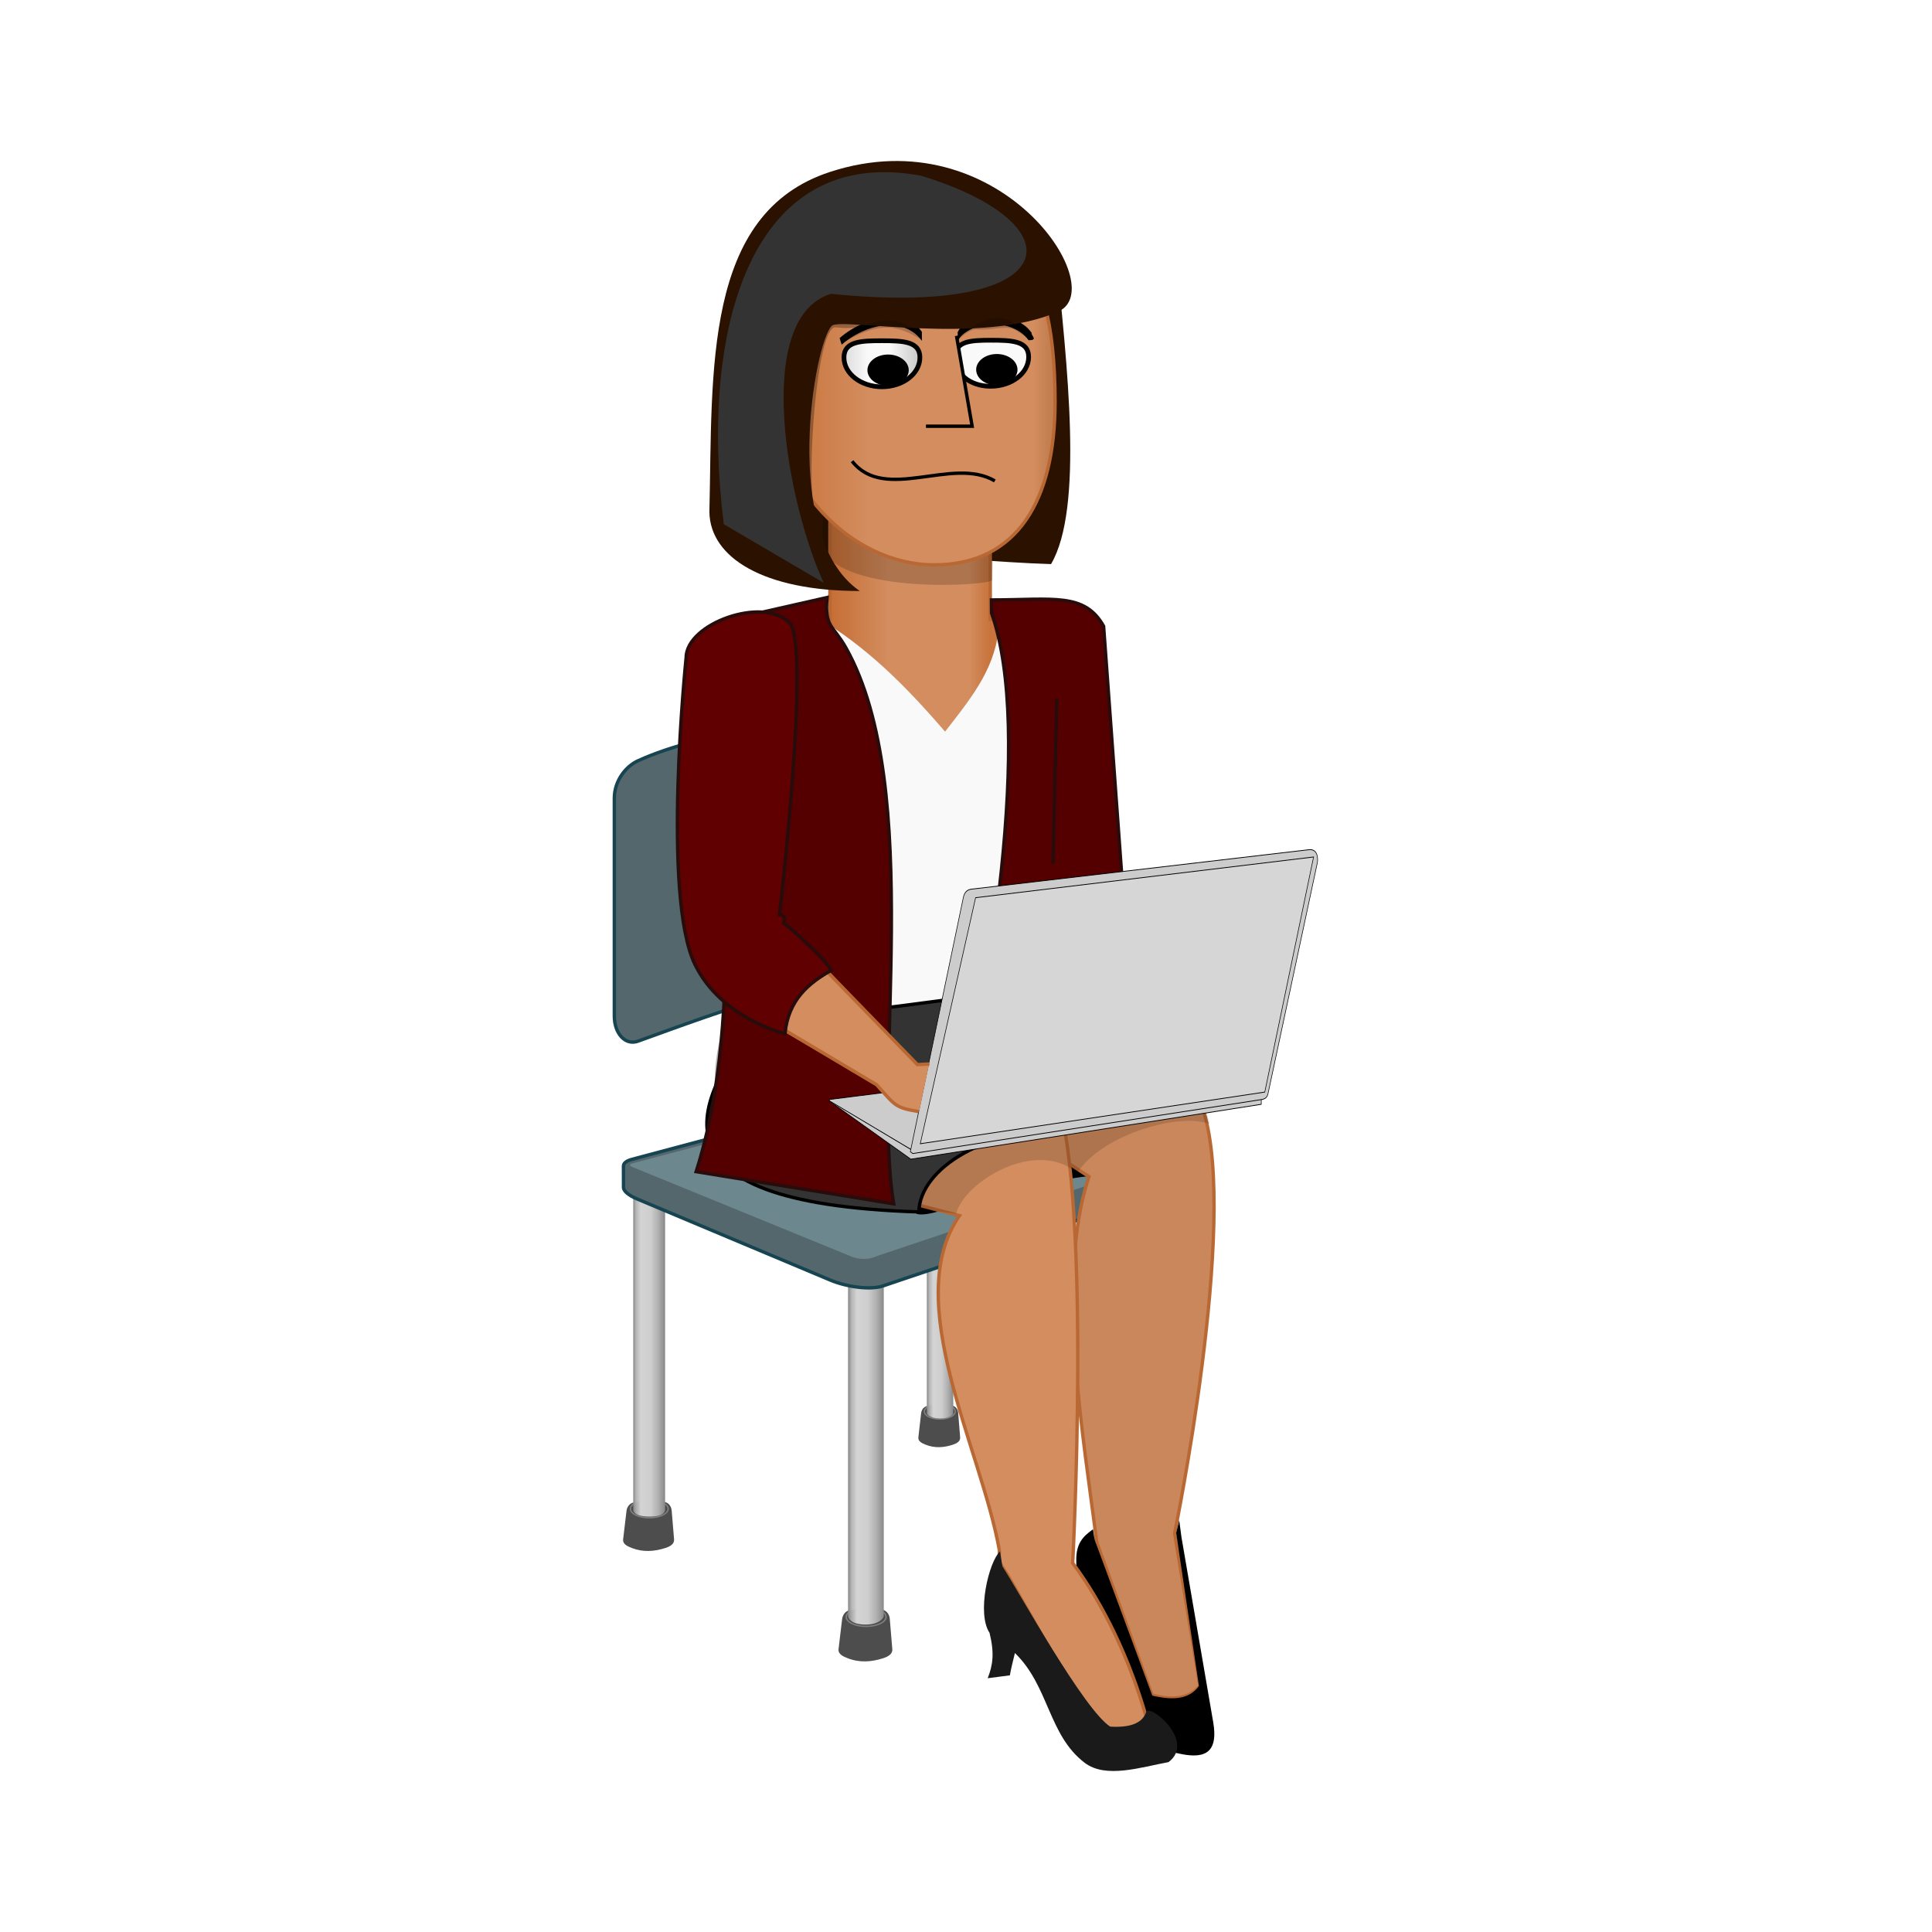 <svg:svg xmlns:dc="http://purl.org/dc/elements/1.1/" xmlns:ns1="http://sodipodi.sourceforge.net/DTD/sodipodi-0.dtd" xmlns:ns2="http://www.inkscape.org/namespaces/inkscape" xmlns:ns3="http://www.w3.org/1999/xlink" xmlns:ns5="http://creativecommons.org/ns#" xmlns:rdf="http://www.w3.org/1999/02/22-rdf-syntax-ns#" xmlns:svg="http://www.w3.org/2000/svg" height="2871.515" id="svg2" version="1.1" viewBox="-910.556 -228.649 2871.515 2871.515" width="2871.515" ns1:docname="New document 1" ns2:version="0.48.4 r9939">
  <svg:defs id="defs4">
    <svg:filter color-interpolation-filters="sRGB" id="filter3792" ns2:collect="always">
      <svg:feGaussianBlur id="feGaussianBlur3794" stdDeviation="8.675" ns2:collect="always" />
    </svg:filter>
    <svg:filter color-interpolation-filters="sRGB" id="filter3954" ns2:collect="always">
      <svg:feGaussianBlur id="feGaussianBlur3956" stdDeviation="11.336" ns2:collect="always" />
    </svg:filter>
    <svg:linearGradient gradientUnits="userSpaceOnUse" id="linearGradient3897" x1="1034.901" x2="1145.008" y1="-369.933" y2="-369.428" ns2:collect="always" ns3:href="#linearGradient3891" />
    <svg:linearGradient id="linearGradient3891">
      <svg:stop id="stop3893" offset="0" style="stop-color:#dddddd;stop-opacity:1" />
      <svg:stop id="stop3901" offset="0.31" style="stop-color:#f9f9f9;stop-opacity:1" />
      <svg:stop id="stop3899" offset="0.605" style="stop-color:#f9f9f9;stop-opacity:1" />
      <svg:stop id="stop3895" offset="1" style="stop-color:#c9c9c9;stop-opacity:1" />
    </svg:linearGradient>
    <svg:linearGradient gradientTransform="translate(-1073.006,-139.173)" gradientUnits="userSpaceOnUse" id="linearGradient3885" x1="989.95" x2="1337.496" y1="-226.491" y2="-226.491" ns2:collect="always" ns3:href="#linearGradient3879" />
    <svg:linearGradient id="linearGradient3879">
      <svg:stop id="stop3881" offset="0" style="stop-color:#cc7d48;stop-opacity:1" />
      <svg:stop id="stop3889" offset="0.232" style="stop-color:#d38d5f;stop-opacity:1" />
      <svg:stop id="stop3887" offset="0.935" style="stop-color:#d38d5f;stop-opacity:1;" />
      <svg:stop id="stop3883" offset="1" style="stop-color:#c47f51;stop-opacity:1" />
    </svg:linearGradient>
    <svg:linearGradient gradientTransform="translate(-1073.006,-139.173)" gradientUnits="userSpaceOnUse" id="linearGradient3919" x1="1015" x2="1250.715" y1="-4.066" y2="-4.066" ns2:collect="always" ns3:href="#linearGradient3913" />
    <svg:linearGradient id="linearGradient3913">
      <svg:stop id="stop3915" offset="0" style="stop-color:#c66f36;stop-opacity:1" />
      <svg:stop id="stop3923" offset="0.358" style="stop-color:#d38d5f;stop-opacity:1" />
      <svg:stop id="stop3921" offset="0.872" style="stop-color:#d38d5f;stop-opacity:1" />
      <svg:stop id="stop3917" offset="1" style="stop-color:#c8733b;stop-opacity:1" />
    </svg:linearGradient>
    <svg:filter color-interpolation-filters="sRGB" id="filter4118" ns2:collect="always">
      <svg:feGaussianBlur id="feGaussianBlur4120" stdDeviation="3.671" ns2:collect="always" />
    </svg:filter>
    <svg:filter color-interpolation-filters="sRGB" id="filter4132" ns2:collect="always">
      <svg:feGaussianBlur id="feGaussianBlur4134" stdDeviation="5.541" ns2:collect="always" />
    </svg:filter>
    <svg:filter color-interpolation-filters="sRGB" id="filter4226" ns2:collect="always">
      <svg:feGaussianBlur id="feGaussianBlur4228" stdDeviation="0.818" ns2:collect="always" />
    </svg:filter>
    <svg:linearGradient gradientUnits="userSpaceOnUse" id="linearGradient4290" x1="1012.173" x2="1066.742" y1="2770.126" y2="2770.126" ns2:collect="always" ns3:href="#linearGradient4156" />
    <svg:linearGradient id="linearGradient4156">
      <svg:stop id="stop4158" offset="0" style="stop-color:#8c8c8c;stop-opacity:1" />
      <svg:stop id="stop4170" offset="0.09" style="stop-color:#b3b3b3;stop-opacity:0.937;" />
      <svg:stop id="stop4168" offset="0.227" style="stop-color:#d4d4d4;stop-opacity:1" />
      <svg:stop id="stop4166" offset="0.528" style="stop-color:#cecece;stop-opacity:1" />
      <svg:stop id="stop4164" offset="0.759" style="stop-color:#b0b0b0;stop-opacity:1" />
      <svg:stop id="stop4160" offset="1" style="stop-color:#818181;stop-opacity:1" />
    </svg:linearGradient>
    <svg:linearGradient gradientTransform="matrix(0.892,0,0,0.946,-210.421,4.328)" gradientUnits="userSpaceOnUse" id="linearGradient4292" x1="1012.173" x2="1066.742" y1="2770.126" y2="2770.126" ns2:collect="always" ns3:href="#linearGradient4156" />
    <svg:linearGradient id="linearGradient3172">
      <svg:stop id="stop3174" offset="0" style="stop-color:#8c8c8c;stop-opacity:1" />
      <svg:stop id="stop3176" offset="0.09" style="stop-color:#b3b3b3;stop-opacity:0.937;" />
      <svg:stop id="stop3178" offset="0.227" style="stop-color:#d4d4d4;stop-opacity:1" />
      <svg:stop id="stop3180" offset="0.528" style="stop-color:#cecece;stop-opacity:1" />
      <svg:stop id="stop3182" offset="0.759" style="stop-color:#b0b0b0;stop-opacity:1" />
      <svg:stop id="stop3184" offset="1" style="stop-color:#818181;stop-opacity:1" />
    </svg:linearGradient>
    <svg:linearGradient gradientTransform="matrix(0.892,0,0,0.946,514.869,6.349)" gradientUnits="userSpaceOnUse" id="linearGradient4294" x1="1012.173" x2="1066.742" y1="2770.126" y2="2770.126" ns2:collect="always" ns3:href="#linearGradient4156" />
    <svg:linearGradient id="linearGradient3191">
      <svg:stop id="stop3193" offset="0" style="stop-color:#8c8c8c;stop-opacity:1" />
      <svg:stop id="stop3195" offset="0.09" style="stop-color:#b3b3b3;stop-opacity:0.937;" />
      <svg:stop id="stop3197" offset="0.227" style="stop-color:#d4d4d4;stop-opacity:1" />
      <svg:stop id="stop3199" offset="0.528" style="stop-color:#cecece;stop-opacity:1" />
      <svg:stop id="stop3201" offset="0.759" style="stop-color:#b0b0b0;stop-opacity:1" />
      <svg:stop id="stop3203" offset="1" style="stop-color:#818181;stop-opacity:1" />
    </svg:linearGradient>
    <svg:linearGradient gradientTransform="matrix(0.74,0,0,0.946,379.923,-139.113)" gradientUnits="userSpaceOnUse" id="linearGradient4296" x1="1012.173" x2="1066.742" y1="2770.126" y2="2770.126" ns2:collect="always" ns3:href="#linearGradient4156" />
    <svg:linearGradient id="linearGradient3210">
      <svg:stop id="stop3212" offset="0" style="stop-color:#8c8c8c;stop-opacity:1" />
      <svg:stop id="stop3214" offset="0.09" style="stop-color:#b3b3b3;stop-opacity:0.937;" />
      <svg:stop id="stop3216" offset="0.227" style="stop-color:#d4d4d4;stop-opacity:1" />
      <svg:stop id="stop3218" offset="0.528" style="stop-color:#cecece;stop-opacity:1" />
      <svg:stop id="stop3220" offset="0.759" style="stop-color:#b0b0b0;stop-opacity:1" />
      <svg:stop id="stop3222" offset="1" style="stop-color:#818181;stop-opacity:1" />
    </svg:linearGradient>
    <svg:filter color-interpolation-filters="sRGB" id="filter4060" ns2:collect="always">
      <svg:feGaussianBlur id="feGaussianBlur4062" stdDeviation="2.594" ns2:collect="always" />
    </svg:filter>
  </svg:defs>
  <ns1:namedview bordercolor="#666666" borderopacity="1.0" fit-margin-bottom="0" fit-margin-left="0" fit-margin-right="0" fit-margin-top="0" id="base" pagecolor="#ffffff" showgrid="false" ns2:current-layer="layer1" ns2:cx="758.17515" ns2:cy="1058.9295" ns2:document-units="px" ns2:pageopacity="0.0" ns2:pageshadow="2" ns2:window-height="431" ns2:window-maximized="0" ns2:window-width="463" ns2:window-x="2025" ns2:window-y="111" ns2:zoom="0.35" />
  <svg:g id="layer1" transform="translate(383.175,812.282)" ns2:groupmode="layer" ns2:label="Layer 1">
    <svg:g id="g4264" transform="translate(-1044.722,-1626.118)" ns2:export-filename="C:\Users\Dale\Dropbox\ISEAGE\Security Toons\PowerPoint Toons\Images\Wireless Sniffing\Eavesdropping Eve2.png" ns2:export-xdpi="90" ns2:export-ydpi="90">
      <svg:path d="m 992.857,1923.791 1.429,-95.714 -142.857,42.857 0,74.286 -0.621,34.214 c -2.922,115.124 -106.428,265.376 44.907,304.357 l -32.857,8.572 72.857,35.714 170,-65.714 -41.429,-37.143 -70,22.857 C 804.02,2249.428 944.631,2077.953 940,1969.505 z" id="path4088" style="fill:#b3b3b3;fill-opacity:1;stroke:none" ns1:nodetypes="ccccccccccccc" ns2:connector-curvature="0" />
      <svg:path d="m 968.173,1918.74 1.127,-95.714 -112.727,42.857 0,74.286 4.56,35.224 c -2.306,115.124 -104.184,266.386 35.436,304.357 l -30.978,7.561 57.491,35.714 134.145,-65.714 -32.691,-37.143 -59.277,25.888 c -150.136,1.352 -35.141,-173.154 -38.795,-281.602 z" id="path4112" style="fill:#e6e6e6;fill-opacity:1;stroke:none;filter:url(#filter4118)" ns1:nodetypes="ccccccccccccc" ns2:connector-curvature="0" />
      <svg:path d="m 968.173,2070.169 1.127,-95.714 -112.727,42.857 0,74.286 4.56,35.224 c -2.306,115.124 -104.184,266.386 35.436,304.357 l -30.978,7.561 57.491,35.714 134.145,-65.714 -32.691,-37.143 -59.277,25.888 c -150.136,1.352 -35.141,-173.154 -38.795,-281.602 z" id="path4122" style="fill:#b3b3b3;fill-opacity:1;stroke:none;filter:url(#filter4132)" transform="matrix(0.819,0,0,1,162.193,-151.429)" ns1:nodetypes="ccccccccccccc" ns2:connector-curvature="0" />
      <svg:g id="g4243" transform="matrix(1.055,0,0,1.055,-53.159,-135.033)">
        <svg:g id="g4234">
          <svg:path d="m 1013.577,2950.934 41.417,-0.714 c 7.125,-0.123 12.271,5.761 12.863,12.863 l 3.571,42.846 c 0.592,7.101 -6.081,10.674 -12.863,12.863 -16.663,5.377 -33.326,6.505 -49.989,0 -6.638,-2.591 -13.703,-5.786 -12.863,-12.863 l 5,-42.132 c 0.84,-7.076 5.738,-12.74 12.863,-12.863 z" id="path4230" style="fill:#4d4d4d;fill-opacity:1;fill-rule:nonzero;stroke:none" ns1:nodetypes="sssssssss" ns2:connector-curvature="0" />
        </svg:g>
        <svg:path d="m 742.21,2831.872 c 0,7.322 -11.815,13.258 -26.39,13.258 -14.575,0 -26.39,-5.936 -26.39,-13.258 0,-7.322 11.815,-13.258 26.39,-13.258 14.575,0 26.39,5.936 26.39,13.258 z" id="path4232" style="fill:none;stroke:#808080;stroke-width:1.832;stroke-miterlimit:4;stroke-dasharray:none;filter:url(#filter4226)" transform="matrix(1.062,0,0,1.009,274.387,103.224)" ns1:cx="715.81934" ns1:cy="2831.8721" ns1:rx="26.390236" ns1:ry="13.258252" ns1:type="arc" />
      </svg:g>
      <svg:path d="m 1011.434,2474.469 53.09,0 0,513.158 c 0,0 -3.758,12 -26.545,12.143 -24.952,0.156 -26.545,-12.143 -26.545,-12.143 z" id="rect4136" style="fill:url(#linearGradient4290);fill-opacity:1;fill-rule:nonzero;stroke:none" ns1:nodetypes="cccscc" ns2:connector-curvature="0" />
      <svg:g id="g4248">
        <svg:path d="m 695.006,2818.077 41.417,-0.714 c 7.125,-0.123 12.271,5.761 12.863,12.863 l 3.571,42.846 c 0.592,7.101 -6.081,10.674 -12.863,12.863 -16.663,5.377 -33.326,6.505 -49.989,0 -6.638,-2.591 -13.703,-5.786 -12.863,-12.863 l 5,-42.132 c 0.84,-7.076 5.738,-12.74 12.863,-12.863 z" id="rect4209" style="fill:#4d4d4d;fill-opacity:1;fill-rule:nonzero;stroke:none" ns1:nodetypes="sssssssss" ns2:connector-curvature="0" />
        <svg:path d="m 742.21,2831.872 c 0,7.322 -11.815,13.258 -26.39,13.258 -14.575,0 -26.39,-5.936 -26.39,-13.258 0,-7.322 11.815,-13.258 26.39,-13.258 14.575,0 26.39,5.936 26.39,13.258 z" id="path4212" style="fill:none;stroke:#808080;stroke-width:1.932;stroke-miterlimit:4;stroke-dasharray:none;filter:url(#filter4226)" transform="matrix(1.062,0,0,1.009,-44.184,-29.633)" ns1:cx="715.81934" ns1:cy="2831.8721" ns1:rx="26.390236" ns1:ry="13.258252" ns1:type="arc" />
      </svg:g>
      <svg:path d="m 692.149,2344.469 47.376,0 0,485.3 c 0,0 -0.005,9.875 -23.688,9.596 -23.663,-0.279 -23.688,-9.596 -23.688,-9.596 z" id="rect4172" style="fill:url(#linearGradient4292);fill-opacity:1;fill-rule:nonzero;stroke:none" ns1:nodetypes="cccscc" ns2:connector-curvature="0" />
      <svg:g id="g4252" transform="translate(725.29,0)">
        <svg:path d="m 695.006,2818.077 41.417,-0.714 c 7.125,-0.123 12.271,5.761 12.863,12.863 l 3.571,42.846 c 0.592,7.101 -6.081,10.674 -12.863,12.863 -16.663,5.377 -33.326,6.505 -49.989,0 -6.638,-2.591 -13.703,-5.786 -12.863,-12.863 l 5,-42.132 c 0.84,-7.076 5.738,-12.74 12.863,-12.863 z" id="path4254" style="fill:#4d4d4d;fill-opacity:1;fill-rule:nonzero;stroke:none" ns1:nodetypes="sssssssss" ns2:connector-curvature="0" />
        <svg:path d="m 742.21,2831.872 c 0,7.322 -11.815,13.258 -26.39,13.258 -14.575,0 -26.39,-5.936 -26.39,-13.258 0,-7.322 11.815,-13.258 26.39,-13.258 14.575,0 26.39,5.936 26.39,13.258 z" id="path4256" style="fill:none;stroke:#808080;stroke-width:1.932;stroke-miterlimit:4;stroke-dasharray:none;filter:url(#filter4226)" transform="matrix(1.062,0,0,1.009,-44.184,-29.633)" ns1:cx="715.81934" ns1:cy="2831.8721" ns1:rx="26.390236" ns1:ry="13.258252" ns1:type="arc" />
      </svg:g>
      <svg:path d="m 1417.438,2346.49 47.376,0 0,485.3 c 0,0 -4.654,7.857 -23.688,7.857 -17.605,0 -23.688,-7.857 -23.688,-7.857 z" id="rect4176" style="fill:url(#linearGradient4294);fill-opacity:1;fill-rule:nonzero;stroke:none" ns1:nodetypes="cccscc" ns2:connector-curvature="0" />
      <svg:g id="g4258" transform="matrix(0.82,0,0,0.847,560.692,287.943)">
        <svg:path d="m 695.006,2818.077 41.417,-0.714 c 7.125,-0.123 12.271,5.761 12.863,12.863 l 3.571,42.846 c 0.592,7.101 -6.081,10.674 -12.863,12.863 -16.663,5.377 -33.326,6.505 -49.989,0 -6.638,-2.591 -13.703,-5.786 -12.863,-12.863 l 5,-42.132 c 0.84,-7.076 5.738,-12.74 12.863,-12.863 z" id="path4260" style="fill:#4d4d4d;fill-opacity:1;fill-rule:nonzero;stroke:none" ns1:nodetypes="sssssssss" ns2:connector-curvature="0" />
        <svg:path d="m 742.21,2831.872 c 0,7.322 -11.815,13.258 -26.39,13.258 -14.575,0 -26.39,-5.936 -26.39,-13.258 0,-7.322 11.815,-13.258 26.39,-13.258 14.575,0 26.39,5.936 26.39,13.258 z" id="path4262" style="fill:none;stroke:#808080;stroke-width:2.318;stroke-miterlimit:4;stroke-dasharray:none;filter:url(#filter4226)" transform="matrix(1.062,0,0,1.009,-44.184,-29.633)" ns1:cx="715.81934" ns1:cy="2831.8721" ns1:rx="26.390236" ns1:ry="13.258252" ns1:type="arc" />
      </svg:g>
      <svg:path d="m 1128.535,2201.028 39.294,0 0,485.3 c 0,0 -3.308,7.143 -19.647,7.143 -15.625,0 -19.647,-7.143 -19.647,-7.143 z" id="rect4180" style="fill:url(#linearGradient4296);fill-opacity:1;fill-rule:nonzero;stroke:none" ns1:nodetypes="cccscc" ns2:connector-curvature="0" />
      <svg:g id="g4080" transform="translate(-20.203,-31.634)">
        <svg:path d="m 1173.237,2219.991 c -8.287,-0.077 -15.88,0.656 -21.969,2.281 l -440.875,117.687 c -8.424,2.249 -12.543,5.819 -12.575,9.959 l 0.058,32.355 c 0.7,5.23 7.657,11.249 20.454,16.624 l 286.906,120.5 c 23.875,10.028 59.142,15.17 78.25,8.719 l 402.5,-135.906 c 7.555,-2.551 11.638,-5.837 12.334,-9.488 l -0.051,-31.177 c 1.309,-5.647 -5.536,-12.194 -20.221,-18.241 l -248.531,-102.344 c -16.462,-6.778 -38.051,-10.8 -56.281,-10.969 z" id="path4082" style="fill:#53676c;fill-opacity:1;fill-rule:nonzero;stroke:#164450;stroke-width:5;stroke-miterlimit:4;stroke-opacity:1" ns1:nodetypes="sccccccccccccs" ns2:connector-curvature="0" />
        <svg:path d="m 719.499,1747.524 c 97.664,-44.295 252.483,-62.611 433.69,-68.931 20.172,-0.704 35.249,11.509 35.249,37.252 l 0,279.389 c 0,25.743 -15.166,53.665 -35.249,55.682 -174.904,17.566 -303.176,66.219 -433.69,113.378 -18.983,6.859 -35.25,-11.509 -35.25,-37.252 l 0,-323.836 c 0,-25.743 16.867,-47.345 35.25,-55.682 z" id="path4084" style="fill:#53676c;fill-opacity:1;fill-rule:nonzero;stroke:#164450;stroke-width:5;stroke-miterlimit:4;stroke-opacity:1" ns1:nodetypes="sssssssss" ns2:connector-curvature="0" />
        <svg:path d="m 1157.648,2228.217 c 18.538,-4.665 36.323,-3.191 55.53,2.186 l 273.474,115.033 -412.367,138.355 c -14.6,6.939 -31.063,4.03 -40,-0.357 L 710,2350.934 c -3.893,-2.116 -3.055,-3.915 2.143,-5.357 z" id="path4086" style="fill:#6c878d;fill-opacity:1;stroke:none;filter:url(#filter4060)" ns1:nodetypes="cccccccc" ns2:connector-curvature="0" />
      </svg:g>
    </svg:g>
    <svg:path d="m 275.565,-663.954 c 16.745,165.012 41.61,378.488 -7.143,461.429 -159.745,-4.941 -328.331,-36.374 -370,21.429 l -10,-385.714 z" id="path3906" style="fill:#2b1100;fill-opacity:1;stroke:none" ns1:nodetypes="ccccc" ns2:connector-curvature="0" ns2:export-filename="C:\Users\Dale\Dropbox\ISEAGE\Security Toons\PowerPoint Toons\Images\Wireless Sniffing\Eavesdropping Eve2.png" ns2:export-xdpi="90" ns2:export-ydpi="90" />
    <svg:path d="m -60.265,-308.451 238.396,0 0,187.888 154.816,13.891 16.468,579.771 -529.345,77.992 -51.823,-648.737 171.487,-22.917 z" id="rect3932" style="fill:url(#linearGradient3919);fill-opacity:1;fill-rule:nonzero;stroke:#b96833;stroke-width:5;stroke-miterlimit:4;stroke-opacity:1;stroke-dasharray:none" ns1:nodetypes="ccccccccc" ns2:connector-curvature="0" ns2:export-filename="C:\Users\Dale\Dropbox\ISEAGE\Security Toons\PowerPoint Toons\Images\Wireless Sniffing\Eavesdropping Eve2.png" ns2:export-xdpi="90" ns2:export-ydpi="90" />
    <svg:rect height="137.381" id="rect3871" style="fill:#d6d6d6;fill-opacity:1;fill-rule:nonzero;stroke:#000000" width="258.599" x="211.908" y="303.057" ns2:export-filename="C:\Users\Dale\Dropbox\ISEAGE\Security Toons\PowerPoint Toons\Images\Wireless Sniffing\Eavesdropping Eve2.png" ns2:export-xdpi="90" ns2:export-ydpi="90" />
    <svg:path d="m -70.149,-298.239 -1.429,72.857 c 31.045,69.09 252.735,55.101 252.64,46.359 l 1.178,-56.204 z" id="path3934" style="opacity:0.181;fill:#000000;stroke:none" ns1:nodetypes="ccccc" ns2:connector-curvature="0" ns2:export-filename="C:\Users\Dale\Dropbox\ISEAGE\Security Toons\PowerPoint Toons\Images\Wireless Sniffing\Eavesdropping Eve2.png" ns2:export-xdpi="90" ns2:export-ydpi="90" />
    <svg:path d="m 274.401,-443.812 c 0,146.168 -55.955,242.437 -179.807,242.437 -123.852,0 -240.416,-120.513 -240.416,-266.68 0,-146.168 88.28,-250.518 212.132,-250.518 123.852,0 208.091,37.68 208.091,274.761 z" id="path3883" style="fill:url(#linearGradient3885);fill-opacity:1;fill-rule:nonzero;stroke:#b96833;stroke-width:5;stroke-miterlimit:4;stroke-opacity:1;stroke-dasharray:none" ns1:nodetypes="sssss" ns2:connector-curvature="0" ns2:export-filename="C:\Users\Dale\Dropbox\ISEAGE\Security Toons\PowerPoint Toons\Images\Wireless Sniffing\Eavesdropping Eve2.png" ns2:export-xdpi="90" ns2:export-ydpi="90" />
    <svg:path d="m 180.744,-568.923 c -23.693,0.452 -40.953,2.218 -51.095,21.64 l 0.257,12.959 c 7.787,-14.911 29.945,-24.196 51.025,-24.599 21.081,-0.402 42.754,7.561 54.125,23.656 15.155,0.136 3.08,-7.221 4.621,-10.832 -13.872,-19.636 -35.241,-23.277 -58.933,-22.824 z" id="path4300" style="font-size:medium;font-style:normal;font-variant:normal;font-weight:normal;font-stretch:normal;text-indent:0;text-align:start;text-decoration:none;line-height:normal;letter-spacing:normal;word-spacing:normal;text-transform:none;direction:ltr;block-progression:tb;writing-mode:lr-tb;text-anchor:start;baseline-shift:baseline;color:#000000;fill:#000000;fill-opacity:1;stroke:none;stroke-width:10;marker:none;visibility:visible;display:inline;overflow:visible;enable-background:accumulate;font-family:Sans;-inkscape-font-specification:Sans" ns1:nodetypes="sccsccs" ns2:connector-curvature="0" ns2:export-filename="C:\Users\Dale\Dropbox\ISEAGE\Security Toons\PowerPoint Toons\Images\Wireless Sniffing\Eavesdropping Eve2.png" ns2:export-xdpi="90" ns2:export-ydpi="90" />
    <svg:path d="m 25.025,-567.517 c -23.373,0.69 -47.673,9.177 -70.864,29.105 l 3.091,9.709 c 21.76,-18.698 47.475,-28.207 68.054,-28.814 20.579,-0.607 39.51,6.742 51.169,23.245 l -0.051,-13.484 c -13.584,-19.229 -28.026,-20.451 -51.399,-19.761 z" id="path4298" style="font-size:medium;font-style:normal;font-variant:normal;font-weight:normal;font-stretch:normal;text-indent:0;text-align:start;text-decoration:none;line-height:normal;letter-spacing:normal;word-spacing:normal;text-transform:none;direction:ltr;block-progression:tb;writing-mode:lr-tb;text-anchor:start;baseline-shift:baseline;color:#000000;fill:#000000;fill-opacity:1;stroke:none;stroke-width:10;marker:none;visibility:visible;display:inline;overflow:visible;enable-background:accumulate;font-family:Sans;-inkscape-font-specification:Sans" ns1:nodetypes="sccsccs" ns2:connector-curvature="0" ns2:export-filename="C:\Users\Dale\Dropbox\ISEAGE\Security Toons\PowerPoint Toons\Images\Wireless Sniffing\Eavesdropping Eve2.png" ns2:export-xdpi="90" ns2:export-ydpi="90" />
    <svg:g id="g3977" transform="translate(-1073.006,-139.173)" ns2:export-filename="C:\Users\Dale\Dropbox\ISEAGE\Security Toons\PowerPoint Toons\Images\Wireless Sniffing\Eavesdropping Eve2.png" ns2:export-xdpi="90" ns2:export-ydpi="90">
      <svg:path d="m 1146.509,-370.444 c 0,24.064 -25.264,43.571 -56.429,43.571 -31.165,0 -56.428,-19.508 -56.428,-43.571 0,-24.064 25.264,-24.884 56.428,-24.884 31.165,0 56.429,0.82 56.429,24.884 z" id="path3885" style="fill:url(#linearGradient3897);fill-opacity:1;fill-rule:nonzero;stroke:#000000;stroke-width:7;stroke-linecap:butt;stroke-linejoin:miter;stroke-miterlimit:4;stroke-opacity:1;stroke-dasharray:none;stroke-dashoffset:0" ns1:nodetypes="sssss" ns2:connector-curvature="0" />
      <svg:path d="m 982.857,-204.066 c 0,31.165 -25.264,56.429 -56.429,56.429 -31.165,0 -56.429,-25.264 -56.429,-56.429 0,-31.165 25.264,-56.429 56.429,-56.429 31.165,0 56.429,25.264 56.429,56.429 z" id="path3891" style="fill:#000000;fill-opacity:1;fill-rule:nonzero;stroke:none" transform="matrix(0.544,0,0,0.412,595.25,-267.499)" ns1:cx="926.42859" ns1:cy="-204.06639" ns1:rx="56.42857" ns1:ry="56.42857" ns1:type="arc" />
    </svg:g>
    <svg:path d="m 235.127,-510.382 c 0,24.064 -25.264,43.571 -56.428,43.571 -31.165,0 -52.893,-18.75 -52.893,-42.814 0,-24.064 21.728,-25.641 52.893,-25.641 31.165,0 56.428,0.82 56.428,24.884 z" id="path3900" style="fill:#f9f9f9;fill-opacity:1;fill-rule:nonzero;stroke:#000000;stroke-width:7;stroke-linecap:butt;stroke-linejoin:miter;stroke-miterlimit:4;stroke-opacity:1;stroke-dasharray:none;stroke-dashoffset:0" ns1:nodetypes="sssss" ns2:connector-curvature="0" ns2:export-filename="C:\Users\Dale\Dropbox\ISEAGE\Security Toons\PowerPoint Toons\Images\Wireless Sniffing\Eavesdropping Eve2.png" ns2:export-xdpi="90" ns2:export-ydpi="90" />
    <svg:path d="m 127.929,-541.797 23.233,134.35 -68.69,0" id="path3894" style="fill:#d38d5f;fill-opacity:1;stroke:#000000;stroke-width:5;stroke-linecap:butt;stroke-linejoin:miter;stroke-miterlimit:4;stroke-opacity:1;stroke-dasharray:none" ns1:nodetypes="ccc" ns2:connector-curvature="0" ns2:export-filename="C:\Users\Dale\Dropbox\ISEAGE\Security Toons\PowerPoint Toons\Images\Wireless Sniffing\Eavesdropping Eve2.png" ns2:export-xdpi="90" ns2:export-ydpi="90" />
    <svg:path d="m 982.857,-204.066 c 0,31.165 -25.264,56.429 -56.429,56.429 -31.165,0 -56.429,-25.264 -56.429,-56.429 0,-31.165 25.264,-56.429 56.429,-56.429 31.165,0 56.429,25.264 56.429,56.429 z" id="path3902" style="fill:#000000;fill-opacity:1;fill-rule:nonzero;stroke:none" transform="matrix(0.544,0,0,0.412,-316.132,-407.437)" ns1:cx="926.42859" ns1:cy="-204.06639" ns1:rx="56.42857" ns1:ry="56.42857" ns1:type="arc" ns2:export-filename="C:\Users\Dale\Dropbox\ISEAGE\Security Toons\PowerPoint Toons\Images\Wireless Sniffing\Eavesdropping Eve2.png" ns2:export-xdpi="90" ns2:export-ydpi="90" />
    <svg:path d="m -52.256,-554.4 c -27.171,-0.321 -43.336,216.195 -31.242,277.264 l -21.213,-19.193 21.213,-311.127 c 82.592,30.65 98.518,59.893 31.242,53.056 z" id="path3912" style="fill:#000000;fill-opacity:0.282;stroke:none" ns1:nodetypes="ccccc" ns2:connector-curvature="0" ns2:export-filename="C:\Users\Dale\Dropbox\ISEAGE\Security Toons\PowerPoint Toons\Images\Wireless Sniffing\Eavesdropping Eve2.png" ns2:export-xdpi="90" ns2:export-ydpi="90" />
    <svg:path d="m -57.292,-556.811 c 13.566,-12.362 224.762,29.813 337.143,-21.429 77.91,-35.524 -88.522,-289.23 -340,-207.143 -188.711,61.599 -174.315,294.987 -179.214,505.666 1.16,67.177 79.911,117.191 223.499,117.191 -118.789,-81.499 -66.969,-371.012 -41.428,-394.286 z" id="path3904" style="fill:#2b1100;stroke:none" ns1:nodetypes="sssccs" ns2:connector-curvature="0" ns2:export-filename="C:\Users\Dale\Dropbox\ISEAGE\Security Toons\PowerPoint Toons\Images\Wireless Sniffing\Eavesdropping Eve2.png" ns2:export-xdpi="90" ns2:export-ydpi="90" />
    <svg:path d="m -27.277,-355.438 c 48.732,62.193 149.44,-7.89 212.162,29.294" id="path3908" style="fill:none;stroke:#000000;stroke-width:5;stroke-linecap:butt;stroke-linejoin:miter;stroke-miterlimit:4;stroke-opacity:1;stroke-dasharray:none" ns1:nodetypes="cc" ns2:connector-curvature="0" ns2:export-filename="C:\Users\Dale\Dropbox\ISEAGE\Security Toons\PowerPoint Toons\Images\Wireless Sniffing\Eavesdropping Eve2.png" ns2:export-xdpi="90" ns2:export-ydpi="90" />
    <svg:path d="m 75.565,-779.668 c -252.762,-47.532 -330.04,226.005 -293.571,517.857 l 148.571,87.143 C -123.391,-291.173 -175.714,-568.414 -58.577,-604.241 287.508,-568.72 314.248,-706.587 75.565,-779.668 z" id="path3936" style="fill:#333333;stroke:none;filter:url(#filter3954)" ns1:nodetypes="ccccc" ns2:connector-curvature="0" ns2:export-filename="C:\Users\Dale\Dropbox\ISEAGE\Security Toons\PowerPoint Toons\Images\Wireless Sniffing\Eavesdropping Eve2.png" ns2:export-xdpi="90" ns2:export-ydpi="90" />
    <svg:path d="m -79.016,-123.227 -147.482,53.538 46.467,536.391 571.746,-6.061 -58.589,-571.746 -153.291,-31.315 c -0.01,2.381 0.198,16.609 0.117,18.944 -0.079,2.288 11.93,5.059 11.783,7.305 -4.263,65.231 -37.242,106.965 -80.843,162.649 C 50.826,-23.267 -6.174,-79.722 -79.016,-123.227 z" id="path3961" style="fill:#f9f9f9;stroke:none" ns1:nodetypes="ccccccsscc" ns2:connector-curvature="0" ns2:export-filename="C:\Users\Dale\Dropbox\ISEAGE\Security Toons\PowerPoint Toons\Images\Wireless Sniffing\Eavesdropping Eve2.png" ns2:export-xdpi="90" ns2:export-ydpi="90" />
    <svg:path d="m 179.835,-149.239 c 92.149,-0.173 138.5,-11.268 166.712,39.036 l 53.248,730.448 -282.843,90.914 c 60.618,-277.551 125.388,-664.332 63.072,-840.878 z" id="path3997" style="fill:#550000;fill-opacity:1;stroke:#280b0b;stroke-width:5;stroke-linecap:butt;stroke-linejoin:miter;stroke-miterlimit:4;stroke-opacity:1;stroke-dasharray:none" ns1:nodetypes="cccccc" ns2:connector-curvature="0" ns2:export-filename="C:\Users\Dale\Dropbox\ISEAGE\Security Toons\PowerPoint Toons\Images\Wireless Sniffing\Eavesdropping Eve2.png" ns2:export-xdpi="90" ns2:export-ydpi="90" />
    <svg:path d="m 177.708,726.761 c 2.857,0 205.714,-27.857 205.714,-27.857 l -1.429,-125.714 -222.857,7.857 z" id="path4013" style="fill:#000000;stroke:none" ns1:nodetypes="ccccc" ns2:connector-curvature="0" ns2:export-filename="C:\Users\Dale\Dropbox\ISEAGE\Security Toons\PowerPoint Toons\Images\Wireless Sniffing\Eavesdropping Eve2.png" ns2:export-xdpi="90" ns2:export-ydpi="90" />
    <svg:path d="m 432.953,505.354 c 0,0 28.933,-1.351 62.332,105.803 51.666,165.763 -43.159,626.755 -43.159,626.755 l 37.602,227.038 c -18.339,21.889 -45.948,20.209 -71.189,13.537 l -82.259,-227.27 c -18.532,-150.045 -62.166,-392.57 -11.464,-543.397 L 98.349,560.917 z" id="path4005" style="fill:#ca875b;fill-opacity:1;stroke:#b96833;stroke-width:5;stroke-linecap:butt;stroke-linejoin:miter;stroke-miterlimit:4;stroke-opacity:1;stroke-dasharray:none" ns1:nodetypes="csccccccc" ns2:connector-curvature="0" ns2:export-filename="C:\Users\Dale\Dropbox\ISEAGE\Security Toons\PowerPoint Toons\Images\Wireless Sniffing\Eavesdropping Eve2.png" ns2:export-xdpi="90" ns2:export-ydpi="90" />
    <svg:path d="m 68.466,762.943 c 13.458,7.931 156.768,-21.48 129.805,-188.899 -110.459,-26.422 -119.003,26.779 -129.805,188.899 z" id="path4009" style="fill:#000000;stroke:none" ns1:nodetypes="ccc" ns2:connector-curvature="0" ns2:export-filename="C:\Users\Dale\Dropbox\ISEAGE\Security Toons\PowerPoint Toons\Images\Wireless Sniffing\Eavesdropping Eve2.png" ns2:export-xdpi="90" ns2:export-ydpi="90" />
    <svg:path d="m 330.77,1232.026 c -14.678,10.543 -25.392,20.682 -24.845,47.235 0.429,128.382 54.026,169.405 85.781,268.571 49.764,8.944 132.026,54.21 117.773,-28.867 l -47.251,-275.418 -3.299,-25 -4.536,18.929 33.818,227.5 c -14.644,20.555 -39.936,21.211 -69.285,14.286 l -83.1,-224.643 c -3.311,-7.15 -3.798,-14.971 -5.055,-22.592 z" id="path4076" style="fill:#000000;stroke:none" ns1:nodetypes="cccsccccccc" ns2:connector-curvature="0" ns2:export-filename="C:\Users\Dale\Dropbox\ISEAGE\Security Toons\PowerPoint Toons\Images\Wireless Sniffing\Eavesdropping Eve2.png" ns2:export-xdpi="90" ns2:export-ydpi="90" />
    <svg:path d="m 39.694,477.475 c 0,0 203.794,1.506 237.193,108.661 51.666,165.763 23.712,696.039 23.712,696.039 46.436,62.281 84.581,143.387 108.87,227.241 -7.163,23.385 -46.201,19.301 -69.358,29.437 l -136.282,-238.853 -10.792,-16.471 c -3.28,-5.007 -0.581,-15.524 -1.663,-21.531 -27.27,-151.464 -146.427,-369.057 -59.114,-496.126 l -314.995,-81.404 z" id="path4003" style="fill:#d38d5f;fill-opacity:1;stroke:#b96833;stroke-width:5;stroke-linecap:butt;stroke-linejoin:miter;stroke-miterlimit:4;stroke-opacity:1;stroke-dasharray:none" ns1:nodetypes="csccccssccc" ns2:connector-curvature="0" ns2:export-filename="C:\Users\Dale\Dropbox\ISEAGE\Security Toons\PowerPoint Toons\Images\Wireless Sniffing\Eavesdropping Eve2.png" ns2:export-xdpi="90" ns2:export-ydpi="90" />
    <svg:path d="m 192.601,1264.764 c -16.916,15.973 -34.798,92.304 -15.589,121.156 7.425,30.231 5.046,47.468 -2.743,67.5 l 32.946,-4.313 c 1.775,-10.278 4.686,-21.515 7.506,-33.156 50.962,49.422 49.478,121.864 103.71,163.156 31.356,23.874 83.09,6.62 124.64,-1.031 41.004,-31.04 -28.501,-88.08 -33.235,-74.312 -5.994,17.431 -25.481,23.188 -53.443,21.594 -38.959,-24.909 -135.468,-199.876 -160.293,-238.25 l -3.5,-22.344 z" id="rect4073" style="fill:#1a1a1a;fill-opacity:1;fill-rule:nonzero;stroke:none" ns2:connector-curvature="0" ns2:export-filename="C:\Users\Dale\Dropbox\ISEAGE\Security Toons\PowerPoint Toons\Images\Wireless Sniffing\Eavesdropping Eve2.png" ns2:export-xdpi="90" ns2:export-ydpi="90" />
    <svg:path d="m 127.496,762.951 c 11.216,-46.9 118.849,-112.94 179.655,-60.454 39.53,-60.286 157.629,-90.189 197.231,-72.51 l -14.11,-51.877 c 0,0 -296.934,26.071 -301.471,28.214 -4.537,2.143 -98.978,69.643 -99.803,72.857 -0.825,3.214 -32.712,75 -32.712,75 z" id="path4015" style="fill:#000000;fill-opacity:0.144;stroke:none" ns1:nodetypes="cccccscc" ns2:connector-curvature="0" ns2:export-filename="C:\Users\Dale\Dropbox\ISEAGE\Security Toons\PowerPoint Toons\Images\Wireless Sniffing\Eavesdropping Eve2.png" ns2:export-xdpi="90" ns2:export-ydpi="90" />
    <svg:path d="m -152.26,455.332 c -111.722,137.229 -195.621,291.93 224.199,305.004 1.369,-65.25 101.822,-127.609 227.235,-120.08 40.115,2.409 178.415,-70.069 191.862,-52.093 6.602,-36.278 -70.42,-118.207 -95.004,-130.775 -139.161,-71.145 -416.021,37.078 -548.292,-2.056 z" id="path4007" style="fill:#333333;stroke:#000000;stroke-width:5;stroke-miterlimit:4;stroke-opacity:1;stroke-dasharray:none" ns1:nodetypes="ccscsc" ns2:connector-curvature="0" ns2:export-filename="C:\Users\Dale\Dropbox\ISEAGE\Security Toons\PowerPoint Toons\Images\Wireless Sniffing\Eavesdropping Eve2.png" ns2:export-xdpi="90" ns2:export-ydpi="90" />
    <svg:path d="m -64.435,-152.882 c -4.019,44.888 8.628,40.332 27.99,74.806 117.635,209.458 38.852,633.655 70.97,826.356 l -293.575,-47.777 c 76.695,-241.182 28.705,-545.193 37.493,-817.804 z" id="path3967" style="fill:#550000;fill-opacity:1;stroke:#280b0b;stroke-width:5;stroke-miterlimit:4;stroke-dasharray:none" ns1:nodetypes="cscccc" ns2:connector-curvature="0" ns2:export-filename="C:\Users\Dale\Dropbox\ISEAGE\Security Toons\PowerPoint Toons\Images\Wireless Sniffing\Eavesdropping Eve2.png" ns2:export-xdpi="90" ns2:export-ydpi="90" />
    <svg:path d="M 276.994,-2.525 271.279,243.189" id="path4001" style="fill:none;stroke:#280b0b;stroke-width:5;stroke-linecap:butt;stroke-linejoin:miter;stroke-miterlimit:4;stroke-opacity:1;stroke-dasharray:none" ns1:nodetypes="cc" ns2:connector-curvature="0" ns2:export-filename="C:\Users\Dale\Dropbox\ISEAGE\Security Toons\PowerPoint Toons\Images\Wireless Sniffing\Eavesdropping Eve2.png" ns2:export-xdpi="90" ns2:export-ydpi="90" />
    <svg:g id="g3873" style="stroke:#000000;stroke-width:1.163" transform="matrix(0.74,0,0,1,876.137,-134.786)" ns2:export-filename="C:\Users\Dale\Dropbox\ISEAGE\Security Toons\PowerPoint Toons\Images\Wireless Sniffing\Eavesdropping Eve2.png" ns2:export-xdpi="90" ns2:export-ydpi="90">
      <svg:path d="m -1102.834,816.744 703.824,-81.57 0.082,-9.955 -703.148,77.13 -163.567,-73.025 -0.19,1.326 z" id="path3875" style="fill:#cccccc;fill-opacity:1;stroke:#000000;stroke-width:1.163px;stroke-linecap:butt;stroke-linejoin:miter;stroke-opacity:1" ns1:nodetypes="ccccccc" ns2:connector-curvature="0" />
      <svg:path d="m -1266.131,730.128 167.716,73.989 693.849,-80.055 -166.217,-61.189 -694.464,65.061 c -1.154,0.282 -1.708,1.177 -0.883,2.193 z" id="path3877" style="fill:#cccccc;fill-opacity:1;stroke:#000000;stroke-width:1.163px;stroke-linecap:butt;stroke-linejoin:miter;stroke-opacity:1" ns1:nodetypes="cccccc" ns2:connector-curvature="0" />
      <svg:path d="m -997.139,426.85 -106.705,378.779 4.956,2.715 702.571,-80.496 c 7.486,-1.525 8.896,-4.198 10.491,-7.138 l 99.53,-344.759 c 0.709,-2.134 3.008,-19.789 -15.346,-19.341 l -676.177,58.517 c -10.101,0.432 -16.288,3.095 -19.32,11.722 z" id="path3879" style="fill:#cccccc;fill-opacity:1;stroke:#000000;stroke-width:1.163px;stroke-linecap:butt;stroke-linejoin:miter;stroke-opacity:1" ns1:nodetypes="ccccccccc" ns2:connector-curvature="0" />
      <svg:path d="m -972.777,428.088 678.823,-60.508 -97.985,349.411 -691.954,76.772 z" id="path3881" style="fill:#d6d6d6;fill-opacity:1;stroke:#000000;stroke-width:1.163;filter:url(#filter3792)" ns1:nodetypes="ccccc" ns2:connector-curvature="0" />
    </svg:g>
    <svg:path d="m -110.317,351.109 c -76.818,18.818 -64.507,59.97 -64.015,114.682 L 9.496,571.848 c 26.568,25.666 28.038,35.849 63.395,37.482 l 5.486,-26.731 8.771,-41.558 -16.686,1.708 z" id="path3971" style="fill:#d38d5f;fill-opacity:1;stroke:none" ns1:nodetypes="cccccccc" ns2:connector-curvature="0" ns2:export-filename="C:\Users\Dale\Dropbox\ISEAGE\Security Toons\PowerPoint Toons\Images\Wireless Sniffing\Eavesdropping Eve2.png" ns2:export-xdpi="90" ns2:export-ydpi="90" />
    <svg:path d="m -172.641,463.23 181.976,108.167 c 27.844,31.357 27.43,33.935 62.033,39.738" id="path3973" style="fill:none;stroke:#b96833;stroke-width:5;stroke-linecap:butt;stroke-linejoin:miter;stroke-miterlimit:4;stroke-opacity:1;stroke-dasharray:none" ns1:nodetypes="ccc" ns2:connector-curvature="0" ns2:export-filename="C:\Users\Dale\Dropbox\ISEAGE\Security Toons\PowerPoint Toons\Images\Wireless Sniffing\Eavesdropping Eve2.png" ns2:export-xdpi="90" ns2:export-ydpi="90" />
    <svg:path d="m -105.366,360.934 175.217,180.47 17.81,-0.987" id="path3975" style="fill:none;stroke:#b96833;stroke-width:5;stroke-linecap:butt;stroke-linejoin:miter;stroke-miterlimit:4;stroke-opacity:1;stroke-dasharray:none" ns1:nodetypes="ccc" ns2:connector-curvature="0" ns2:export-filename="C:\Users\Dale\Dropbox\ISEAGE\Security Toons\PowerPoint Toons\Images\Wireless Sniffing\Eavesdropping Eve2.png" ns2:export-xdpi="90" ns2:export-ydpi="90" />
    <svg:path d="m -120.471,-115.399 c 32.291,33.513 -14.66,433.649 -14.66,433.649 6.854,1.089 8.854,5.332 6.185,12.611 10.954,7.51 68.381,60.46 70.484,70.518 -32.598,18.454 -63.652,43.132 -68.543,93.939 0,0 -94.757,-22.237 -133.89,-102.959 -49.61,-102.333 -13.09,-455.447 -13.09,-455.447 -0.035,-51.555 115.379,-91.892 153.516,-52.312 z" id="path3969" style="fill:#600000;fill-opacity:1;stroke:#280b0b;stroke-width:5;stroke-miterlimit:4;stroke-dasharray:none" ns1:nodetypes="sccccsss" ns2:connector-curvature="0" ns2:export-filename="C:\Users\Dale\Dropbox\ISEAGE\Security Toons\PowerPoint Toons\Images\Wireless Sniffing\Eavesdropping Eve2.png" ns2:export-xdpi="90" ns2:export-ydpi="90" />
    <svg:path d="m -42.651,-530.824 c 49.845,-51.796 101.555,-37.405 119.703,-4.293 -42.79,-27.693 -69.953,-23.89 -119.703,4.293 z" id="path4310" style="fill:#000000;fill-opacity:0.196;stroke:none" ns1:nodetypes="ccc" ns2:connector-curvature="0" ns2:export-filename="C:\Users\Dale\Dropbox\ISEAGE\Security Toons\PowerPoint Toons\Images\Wireless Sniffing\Eavesdropping Eve2.png" ns2:export-xdpi="90" ns2:export-ydpi="90" />
    <svg:path d="m 130.564,-536.538 c 49.844,-51.796 87.269,-32.048 105.417,1.064 -11.056,-9.358 -23.081,-19.022 -36.253,-18.317 -16.681,0.892 -25.664,3.42 -41.361,2.505 -9.882,-0.576 -18.735,8.022 -27.804,14.748 z" id="path4312" style="fill:#000000;fill-opacity:0.196;stroke:none" ns1:nodetypes="ccssc" ns2:connector-curvature="0" ns2:export-filename="C:\Users\Dale\Dropbox\ISEAGE\Security Toons\PowerPoint Toons\Images\Wireless Sniffing\Eavesdropping Eve2.png" ns2:export-xdpi="90" ns2:export-ydpi="90" />
  </svg:g>
</svg:svg>